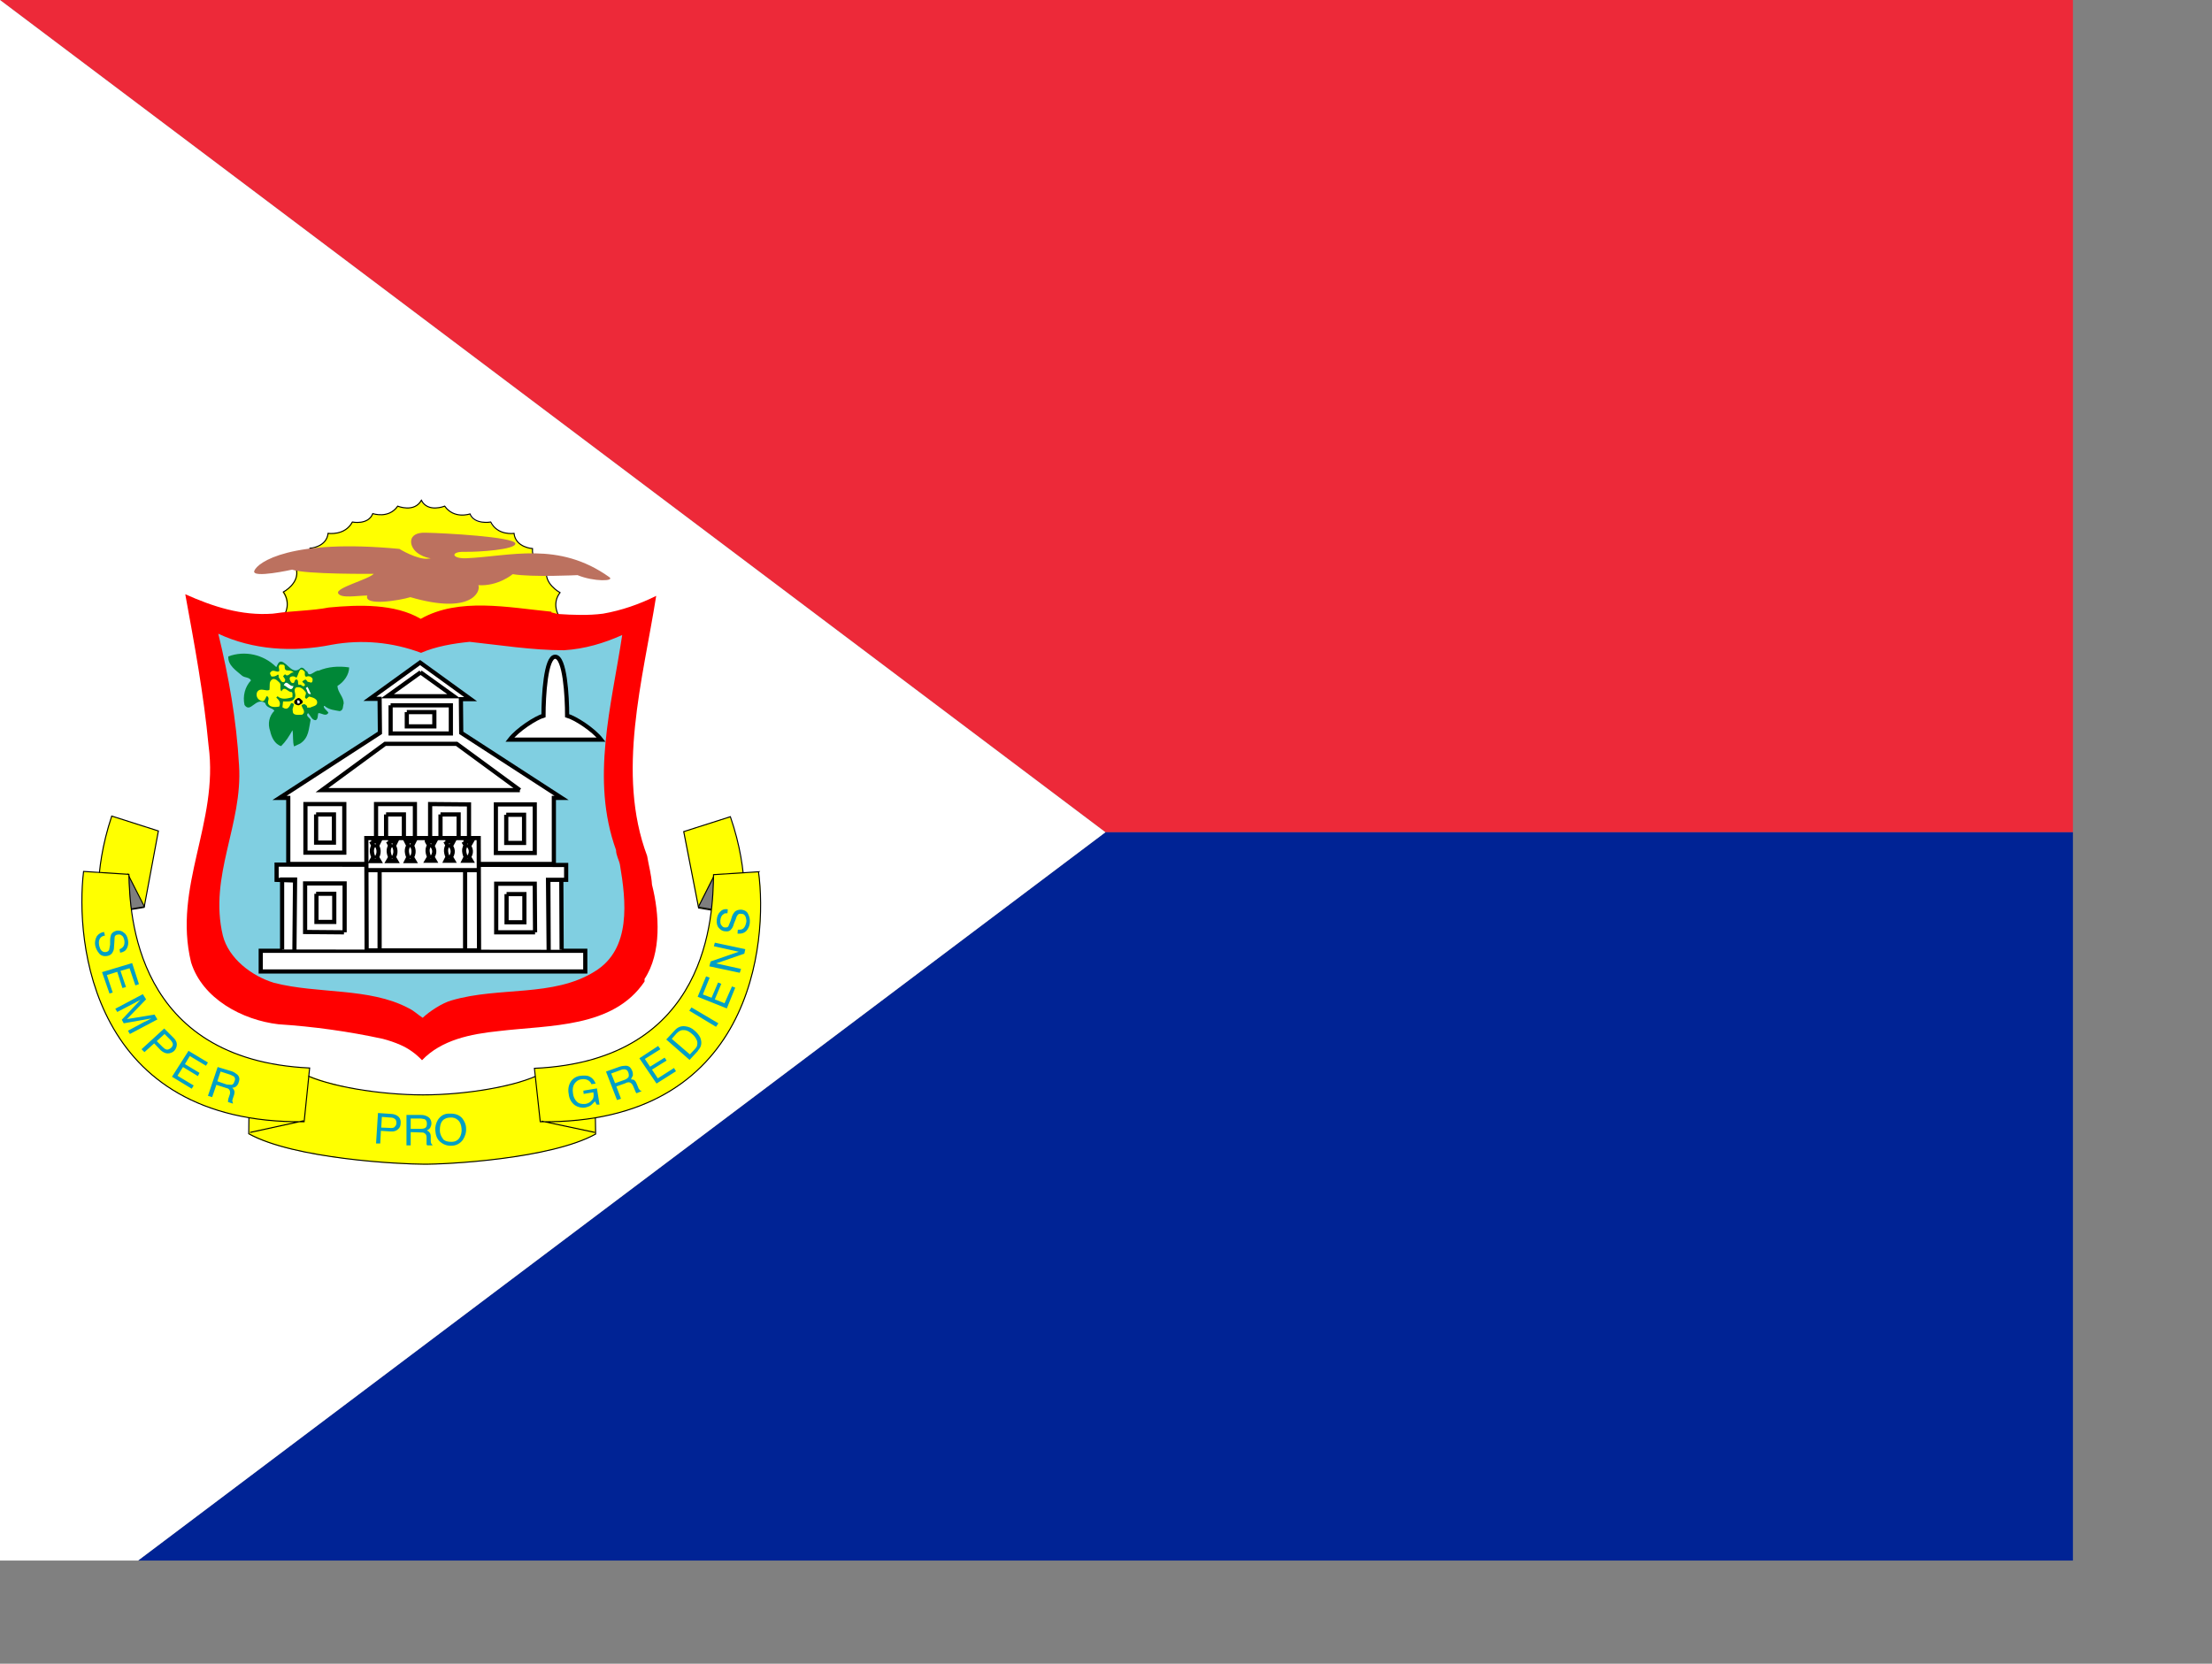 <?xml version="1.0" encoding="utf-8"?>
<!-- Generator: Adobe Illustrator 26.3.1, SVG Export Plug-In . SVG Version: 6.00 Build 0)  -->
<svg version="1.1" id="flag-icons-sx" xmlns="http://www.w3.org/2000/svg" xmlns:xlink="http://www.w3.org/1999/xlink" x="0px"
	 y="0px" viewBox="0 0 640.6 481.9" style="enable-background:new 0 0 640.6 481.9;" xml:space="preserve">
<rect x="0" y="0" width="640.6" height="481.9" fill="#808080" stroke="none"/>
<style type="text/css">
	.st0{clip-path:url(#SVGID_00000179632895474556815010000007108215383327907974_);}
	.st1{fill-rule:evenodd;clip-rule:evenodd;fill:#ED2939;}
	.st2{fill-rule:evenodd;clip-rule:evenodd;fill:#002395;}
	.st3{fill-rule:evenodd;clip-rule:evenodd;fill:#FFFFFF;}
	.st4{fill:#FFFF00;}
	.st5{fill:none;stroke:#000000;stroke-width:0.323;stroke-miterlimit:4.299;}
	.st6{fill:#FF0000;}
	.st7{fill:#80CFE1;}
	.st8{fill:#FFFFFF;}
	.st9{fill:none;stroke:#000000;stroke-width:1.292;stroke-miterlimit:4.299;}
	.st10{fill:#7E7E7E;}
	.st11{fill:#009FC5;}
	.st12{fill:#BC715F;}
	.st13{fill:#008737;}
</style>
<g>
	<defs>
		<rect id="SVGID_1_" y="0" width="640" height="481.9"/>
	</defs>
	<clipPath id="SVGID_00000067915942061122613640000000755952276981694133_">
		<use xlink:href="#SVGID_1_"  style="overflow:visible;"/>
	</clipPath>
	<g transform="scale(.938)" style="clip-path:url(#SVGID_00000067915942061122613640000000755952276981694133_);">
		<path class="st1" d="M0,0h768v257H341.3L0,0z"/>
		<path class="st2" d="M0,514h768V257H341.3L0,514z"/>
		<path class="st3" d="M0,0l341.3,257L0,514V0z"/>
		<path class="st4" d="M172.3,194l0.1-4c0,0-2.1-3.4,0.4-7c0,0-5.3-2.8-4-7.2c0,0-4.8-1.2-4.5-6.4c0,0-5-0.3-5.6-4.7
			c0,0-5.1,0.8-7.4-3.4c0,0-5,1-6.4-2.5c0,0-4.9,1.6-7.7-2.5c0,0-5.2,2.1-7.3-1.8c-2.1,3.9-7.3,1.8-7.3,1.8
			c-2.8,4.1-7.7,2.4-7.7,2.4c-1.4,3.5-6.3,2.5-6.3,2.5c-2.3,4.3-7.4,3.4-7.4,3.4c-0.5,4.4-5.6,4.8-5.6,4.8c0.3,2.9-1.6,5.7-4.4,6.4
			c1.3,4.3-4,7.1-4,7.1c2.6,3.7,0.5,7,0.5,7l-0.1,3.7L172.3,194"/>
		<path class="st5" d="M172.4,193.9v-4c0,0-2.1-3.5,0.5-6.9c0,0-5.3-2.9-4-7.2c0,0-4.8-1.2-4.5-6.4c0,0-5.2-0.3-5.7-4.7
			c0,0-5,0.8-7.2-3.5c0,0-5,0.9-6.4-2.5c0,0-4.9,1.7-7.8-2.4c0,0-5.2,2.1-7.2-1.8c-2.2,3.9-7.3,1.8-7.3,1.8c-2.8,4-7.7,2.3-7.7,2.3
			c-1.4,3.6-6.3,2.6-6.3,2.6c-2.3,4.3-7.5,3.5-7.5,3.5c-0.5,4.3-5.6,4.6-5.6,4.6c0.4,2.9-1.4,5.7-4.2,6.4c1.1,4.4-4,7.1-4,7.1
			c2.5,3.7,0.3,7.1,0.3,7.1v3.7L172.4,193.9L172.4,193.9z"/>
		<path class="st6" d="M170.3,188.9c-13.3-1.3-28.6-4.5-40.4,2.2c-8-4.7-19-4.4-28.4-3.5c-5.1,1-11.1,1-16.5,1.8l-0.8,0.1
			c-9.7,0.7-18.5-2.2-27-6c2.8,15.3,5.7,30.8,7.2,46.8c3.2,23.7-11.1,43.5-5.4,66.9c3.5,11.2,15.8,17.8,27,19.1
			c10.8,0.7,21.6,2.2,32.2,4.5c1.9,0.5,3.7,1.1,5.5,1.9c2.5,1.1,4.7,2.7,6.6,4.7c6-6.3,15-8.1,23.7-9c15.8-1.9,35.3-0.9,45-15.3
			v-0.8c5.3-8,4.6-20.1,2.3-29.1c-0.2-3.1-1-5.9-1.5-8.9c-9.6-25.6-1.3-54.4,2.8-80.3c-5.2,2.6-10.7,4.5-16.4,5.5
			c-4.5,0.6-9.5,0.4-14,0.1l-2-0.5"/>
		<path class="st7" d="M190.2,262.5c0,1.6,0.9,3,1.2,4.5c1.9,11.2,3.6,26.1-7.8,33c-12.8,8-29.4,4.6-44.1,8.9c-3,0.8-7,3.5-9,5.4
			c-1.4-0.9-2.7-2.2-4.4-3c-12.1-6.4-27.9-4.3-41.5-7.8c-6.9-2.1-14-7.5-15.8-14.6c-4.4-18.5,6.2-34.2,5-52.6
			c-0.8-14.1-3.2-27.4-6.4-40.6c10.7,5,23,5.8,35,3.4c9.3-1.7,18.8-0.8,27.6,2.5c4.6-2,10-2.9,15-3.4c9.3,1,19.4,2.6,29.1,2.6
			c6.5-0.4,12.4-2.2,18-4.7C188.8,218,182.3,240.6,190.2,262.5"/>
		<path class="st8" d="M171,266.8v-20.5h2.4l-31-20.1l-0.1-10.5h3l-15.6-11l-15.4,11h3v10.5l-30.9,20.1h2.5v20.4H171"/>
		<path class="st9" d="M171,266.9v-20.5h2.4l-31-20.1l-0.1-10.4h3l-15.6-11.3l-15.5,11.2h3l0.1,10.5l-31,20.1H89v20.4H171V266.9z"/>
		<path class="st8" d="M180.6,293.7v6.3H80.5v-6.4h100"/>
		<path class="st9" d="M180.7,293.7v6.3H80.5v-6.4h100.2V293.7z"/>
		<path class="st8" d="M87.1,293.2v-21.6h4l-0.2,21.8l0.2-21.7l-5.8-0.1v-4.7l89.4,0.2v4.5h-5.4v21.9l-0.1-21.9h4l0.2,21.7"/>
		<path class="st9" d="M87.1,293.2v-21.6h4l-0.2,21.9l0.2-21.6l-5.7-0.2V267l89.4,0.1v4.6h-5.5l0.1,21.9l-0.2-21.9h4.1l0.1,21.6"/>
		<path class="st9" d="M106.4,287.9v-15.1H94.2v15l12,0.1"/>
		<path class="st9" d="M97.7,276v8.7h5.5V276h-5.6 M165.2,287.9l-0.1-15h-11.9v15H165.2"/>
		<path class="st9" d="M156.4,276.1v8.7h5.5v-8.7H156.4 M165.1,263.4v-15h-12v15H165.1z"/>
		<path class="st9" d="M156.3,251.6v8.7h5.5v-8.7H156.3 M106.3,263.4v-15.1h-12v15h12V263.4z"/>
		<path class="st9" d="M97.6,251.5v8.7h5.5v-8.7H97.6 M128.1,263.4v-15.1h-12v15h12"/>
		<path class="st9" d="M119.2,251.5v8.7h5.5v-8.7H119.2 M144.8,263.4v-15l-12-0.1v15L144.8,263.4"/>
		<path class="st9" d="M136,251.5v8.7h5.6v-8.7H136"/>
		<path class="st8" d="M147.7,258.8l0.2,34.7H113l-0.1-34.7H147.7"/>
		<path class="st9" d="M147.8,258.8l0.1,34.7h-34.7l-0.1-34.7H147.8z M112.8,268.7h35.1 M117.2,293.6V269 M143.6,293.6v-24.5
			 M160.5,244L141,229.7h-22.1L99.4,244H160.5 M120.6,217.8v8.7h18.6v-8.7H120.6"/>
		<path class="st9" d="M125.6,219.9v4.4h8.5v-4.4H125.6 M129.8,207.6l10.3,7.4h-20.5l10.3-7.4"/>
		<path class="st8" d="M171.4,202.8c2.9,0,3.6,12,3.6,18.1c2.6,0.8,8.1,4.3,10.6,7.4h-28.2c2.4-3.1,7.9-6.6,10.4-7.3
			c0-6,0.6-18.3,3.6-18.1"/>
		<path class="st9" d="M171.4,202.8c3,0,3.7,12.1,3.7,18.2c2.5,0.7,8.1,4.3,10.5,7.4h-28.2c2.4-3.1,8-6.7,10.4-7.4
			C167.8,214.9,168.5,202.8,171.4,202.8 M114.6,259.8h2.5l-0.7,1.4c0,0,1.1,1.6,0,3.5l0.7,1.2h-2.5l0.7-1.2c0,0-1.1-2.1,0-3.5
			L114.6,259.8 M119.8,259.8h2.5l-0.7,1.4c0,0,1.1,1.6,0,3.5l0.7,1.2h-2.5l0.7-1.2c0,0-1.1-2.1,0-3.5L119.8,259.8 M125.5,259.8h2.4
			l-0.7,1.4c0,0,1.1,1.6,0,3.5l0.7,1.2h-2.4l0.6-1.2c0,0-1.1-2.1,0-3.5l-0.7-1.4H125.5z M131.8,259.8h2.5l-0.8,1.5
			c0,0,1.3,1.5,0,3.3l0.7,1.2h-2.4l0.7-1.2c0,0-1.1-2.1,0-3.5l-0.7-1.3V259.8z M137.5,259.8h2.5l-0.8,1.5c0,0,1.3,1.5,0,3.3l0.7,1.2
			h-2.3l0.6-1.2c0,0-1.1-2.1,0-3.5l-0.7-1.3 M143.1,259.9h2.5l-0.8,1.4c0,0,1.3,1.5,0,3.3l0.7,1.2h-2.3l0.6-1.2c0,0-1.1-2.1,0-3.5
			L143.1,259.9"/>
		<path class="st4" d="M130.5,338.1c13,0,29-2.7,36.5-6.5l16.5-1.5l0.4,20.2c-14,7.7-46.2,9.4-53.3,9.3c-7.1,0-39.7-1.6-53.8-9.3
			L77,330l16.5,1.5C105.3,336.1,117.9,338.3,130.5,338.1"/>
		<path class="st5" d="M130.6,338.1c13.1,0,29-2.6,36.6-6.6l16.4-1.4l0.3,20.1c-13.9,7.7-46.2,9.4-53.2,9.3
			c-7.1,0-39.8-1.6-53.9-9.4l0.2-20.1l16.5,1.5C101.1,335.5,117.6,338.1,130.6,338.1"/>
		<path class="st4" d="M34.4,252l14.5,4.6l-4.4,23.6l-13.7,2.2C30.8,282.4,28.5,270,34.4,252"/>
		<path class="st5" d="M34.5,252l14.4,4.6l-4.4,23.6l-13.8,2.2C30.8,282.4,28.5,270,34.5,252L34.5,252z"/>
		<path class="st10" d="M44.5,280l-13.7,2.4l8.7-12.4L44.5,280"/>
		<path class="st5" d="M44.6,280l-13.8,2.3l8.7-12.3L44.6,280"/>
		<path class="st4" d="M25.7,269.1l14,1c0.3,11.8,1.8,57.2,55.8,59.7l-1.7,16.6c-65.7,0.6-70.7-55.7-68-77.3"/>
		<path class="st5" d="M25.8,269.1l14,0.9c0.3,12,1.7,57.3,55.8,59.8l-1.7,16.6C28.1,347.1,23.2,290.7,25.8,269.1L25.8,269.1z
			 M77.2,349.7l16.5-3.6"/>
		<path class="st4" d="M225.4,252.2l-14.4,4.6l4.6,23.5l13.8,2.2C229.4,282.5,231.6,270.2,225.4,252.2"/>
		<path class="st5" d="M225.5,252.2l-14.4,4.6l4.6,23.6l13.8,2.3C229.4,282.6,231.7,270.2,225.5,252.2z"/>
		<path class="st10" d="M215.6,280.1l13.7,2.5l-8.8-12.4l-5,9.9"/>
		<path class="st5" d="M215.6,280.1l13.8,2.4l-8.8-12.3L215.6,280.1"/>
		<path class="st4" d="M234.3,269.2l-14,1c-0.2,11.8-1.3,57.2-55.3,59.7l2,16.5C232.7,347.2,237.2,290.7,234.3,269.2"/>
		<path class="st5" d="M234.3,269.2l-14,0.9c-0.2,12-1.1,57.4-55.3,59.8l1.8,16.5c65.8,0.8,70.3-55.6,67.4-77.1L234.3,269.2z
			 M183.7,349.7l-16.5-3.5"/>
		<path class="st11" d="M121.8,348.1c-0.4,0.2-1,0.3-1.5,0.2l-2.6-0.1l0.2-3.3l2.6,0.2c0.5,0,1,0.1,1.2,0.3c0.5,0.2,0.7,0.7,0.7,1.4
			c0,0.6-0.3,1-0.7,1.3 M117.4,353.1l0.2-3.9l3,0.2c1,0.1,1.8-0.2,2.3-0.7c0.5-0.4,0.8-1,0.8-1.8c0.1-0.7-0.1-1.5-0.6-2
			c-0.5-0.5-1.2-0.8-2-0.9l-4.4-0.3l-0.6,9.4L117.4,353.1 M126.8,345.4h3.2l1.1,0.2c0.5,0.3,0.7,0.7,0.7,1.4c0,0.6-0.1,1-0.5,1.3
			c-0.4,0.2-0.9,0.3-1.4,0.3h-3.1L126.8,345.4 M126.8,353.6v-4l3,0.1c0.5,0,1,0,1.2,0.2c0.4,0.2,0.7,0.6,0.7,1.2v2.3l0.2,0.3h1.6
			v-0.2c-0.2-0.1-0.3-0.3-0.4-0.5c-0.1-0.3-0.1-0.5-0.1-0.8v-1.3c0-0.6-0.2-1-0.4-1.2c-0.2-0.3-0.5-0.5-0.8-0.6
			c0.4-0.2,0.8-0.5,1-0.8c0.2-0.4,0.4-0.8,0.4-1.4c0-1-0.5-1.8-1.4-2.2c-0.6-0.3-1.2-0.4-1.8-0.4h-4.5v9.4h1.3 M136.8,351.7
			c-0.6-0.7-1-1.7-1-2.6c0-1.3,0.2-2.3,0.8-3c0.6-0.7,1.5-1,2.4-1c0.9-0.1,1.8,0.2,2.4,0.8c0.7,0.6,1,1.5,1.1,2.6
			c0.1,1-0.1,2-0.6,2.8c-0.5,0.8-1.3,1.3-2.5,1.3s-2-0.2-2.7-0.9 M135.2,345.8c-0.6,1-0.9,2.2-0.8,3.3c0.1,1.4,0.5,2.6,1.4,3.4
			c1,0.9,2.3,1.4,3.6,1.3c1.4,0,2.7-0.7,3.5-1.8c0.7-1.1,1.1-2.3,1-3.6c0-1.1-0.5-2.2-1.2-3.1c-0.9-1-2.2-1.5-3.9-1.4
			C137.2,343.8,136,344.6,135.2,345.8 M179.2,332.2c1-0.1,1.8-0.1,2.5,0.1c1,0.4,1.7,1.1,2.2,2.3l-1.3,0.2c-0.2-0.6-0.6-1-1.2-1.3
			c-0.6-0.3-1.3-0.3-2-0.2c-0.8,0.1-1.5,0.6-2,1.3c-0.5,0.7-0.7,1.7-0.5,3c0.1,1,0.5,1.9,1.2,2.6c0.6,0.6,1.5,0.8,2.6,0.7
			c0.8-0.1,1.5-0.5,2-1.1c0.6-0.6,0.7-1.4,0.5-2.5l-3,0.5l-0.1-1l4.2-0.7l0.8,5h-0.9l-0.5-1l-1,1c-0.5,0.5-1.2,0.7-2,0.9
			c-1.1,0.2-2.3-0.1-3.2-0.7c-1.1-0.8-1.8-2.1-1.9-3.4c-0.3-1.4-0.1-2.8,0.7-4c0.7-1,1.8-1.6,3-1.7 M188.7,331.5l3-1.1
			c0.4-0.2,0.8-0.2,1.1-0.2c0.6,0,1,0.4,1.2,1c0.2,0.6,0.2,1.1,0,1.5c-0.3,0.3-0.7,0.6-1.3,0.8l-2.8,1L188.7,331.5 M191.7,339.2
			l-1.4-3.7l2.8-1c0.3-0.2,0.7-0.3,1.1-0.3c0.5,0.1,0.9,0.4,1.2,1l0.6,1.4l0.3,0.7l0.2,0.3l1.5-0.6v-0.2c-0.3,0-0.5-0.1-0.6-0.4
			c-0.2-0.1-0.3-0.4-0.4-0.7l-0.5-1.2c-0.2-0.5-0.5-0.8-0.7-1c-0.3-0.1-0.7-0.2-1-0.2l0.6-1.2c0-0.4,0-0.9-0.2-1.4
			c-0.4-1-1-1.6-2-1.6c-0.6,0-1.3,0.1-1.9,0.3l-4.2,1.5l3.4,8.8l1.2-0.4 M202.7,334.6l-5.3-7.8l5.8-3.8l0.7,1l-4.8,3l1.6,2.4
			l4.5-2.8l0.6,0.9l-4.5,2.8l1.8,2.7l5-3.2l0.6,1L202.7,334.6 M207.4,320.8l1.5-1.7c0.8-0.8,1.5-1.1,2.3-1c0.9,0,1.7,0.5,2.6,1.3
			c0.6,0.5,1.1,1.2,1.4,2c0.2,0.6,0.1,1.1,0,1.6c-0.2,0.4-0.4,0.7-0.7,1l-1.5,1.6L207.4,320.8 M215.5,324.4c1.1-1.2,1.3-2.4,0.7-4
			c-0.4-0.8-1-1.5-1.7-2.1c-0.8-0.8-1.9-1.3-3.1-1.4c-1.2-0.1-2.2,0.3-3.1,1.3l-2.6,2.8l7.2,6.3l2.6-2.8 M221.1,317.1l-8.3-5l0.7-1
			l8.3,4.9l-0.7,1 M224.4,311.4l-9-3.6l2.6-6.3l1.1,0.4l-2.1,5.2l2.7,1l2-4.7l1,0.4l-2,4.8l3,1.2l2.3-5.2l1,0.4L224.4,311.4
			 M228.4,300.4l-9.4-2l0.4-1.5l8.7-3l-7.7-1.7l0.3-1.1l9.4,2l-0.3,1.4l-8.7,3l7.7,1.7L228.4,300.4 M227.7,288.3l0.1-1.2
			c0.6,0,1,0,1.4-0.2c0.7-0.4,1-1.1,1.2-2.1c0.1-0.5,0-0.9-0.1-1.4c-0.2-0.7-0.6-1.2-1.3-1.2c-0.6-0.1-1,0-1.2,0.3
			c-0.3,0.3-0.5,0.8-0.7,1.5l-0.5,1.2c-0.2,0.8-0.5,1.4-0.8,1.7c-0.4,0.6-1,0.8-1.8,0.7c-0.8,0-1.5-0.4-2-1
			c-0.6-0.6-0.8-1.5-0.7-2.6c0.1-1,0.4-1.8,1-2.4c0.5-0.6,1.3-1,2.4-0.8l-0.1,1.2c-0.5,0-1,0-1.2,0.3c-0.6,0.3-0.9,1-1,1.9
			c0,0.7,0,1.2,0.4,1.6c0.3,0.4,0.6,0.6,1,0.6c0.5,0,0.9,0,1.1-0.4l0.7-1.7l0.4-1.3c0.2-0.6,0.5-1,0.8-1.4c0.5-0.5,1.2-0.7,2-0.7
			c1.1,0.1,1.9,0.6,2.2,1.4c0.4,0.8,0.6,1.6,0.5,2.7c-0.1,1-0.5,1.9-1.2,2.6C229.6,288.2,228.8,288.4,227.7,288.3 M32.1,287.7
			l0.3,1.2c-0.6,0.1-1,0.3-1.3,0.6c-0.5,0.5-0.7,1.3-0.5,2.4c0.1,0.4,0.2,0.8,0.4,1.2c0.4,0.7,1,1,1.7,0.9c0.5-0.1,0.8-0.3,1-0.7
			l0.3-1.6v-1.3c0-0.8,0.2-1.5,0.3-1.8c0.3-0.6,0.9-1,1.7-1.2c0.8-0.1,1.6,0,2.2,0.6c0.7,0.4,1.1,1.2,1.3,2.2
			c0.2,0.9,0.1,1.8-0.3,2.6c-0.4,0.8-1,1.2-2.1,1.4l-0.2-1.1c0.4-0.1,0.7-0.3,1-0.6c0.5-0.5,0.6-1.2,0.5-2.1
			c-0.2-0.8-0.4-1.3-0.8-1.5c-0.3-0.3-0.8-0.4-1.2-0.3c-0.5,0-0.9,0.3-1,0.7l-0.1,1.8l-0.1,1.3c0,0.6-0.1,1.1-0.4,1.6
			c-0.3,0.7-1,1.1-1.7,1.2c-1,0.2-2-0.1-2.5-0.8c-0.6-0.7-1-1.5-1.2-2.4c-0.2-1,0-2,0.5-2.9c0.5-0.7,1.3-1.2,2.2-1.3 M31.5,300.2
			l9.3-2.8l2.1,6.5l-1.1,0.4L40,299l-2.8,0.8l1.7,5l-1.1,0.3l-1.6-5l-3.2,1l1.8,5.4l-1,0.3L31.5,300.2 M35.6,311.5l8.5-4.5l1,1.6
			l-5.9,6.1l8.5-1.4l0.9,1.5l-8.5,4.5l-0.6-1l5-2.7l0.9-0.4l1.3-0.7l-8.5,1.5l-0.6-1.1l5.8-6.2l-0.3,0.2l-1,0.5
			c-0.3,0.2-0.6,0.4-0.9,0.5l-5,2.6L35.6,311.5 M51.4,324.1c-0.4-0.1-0.8-0.4-1.2-0.8l-1.8-1.8l2.4-2.2l1.8,1.8
			c0.3,0.3,0.5,0.6,0.7,1c0.2,0.5,0,1-0.5,1.5C52.3,324,51.8,324.2,51.4,324.1 M44.6,324.9l3-2.7l2,2.1c0.8,0.7,1.5,1,2.2,1
			c0.7,0,1.5-0.3,2-0.8c0.5-0.5,0.8-1.3,0.8-2c0-0.6-0.3-1.3-0.9-1.9l-3-3l-7,6.4l1,1 M53.1,332.5l5.1-8l6,3.6l-0.6,1l-5-3l-1.5,2.5
			l4.5,2.7l-0.5,1l-4.6-2.8l-1.7,2.7l5,3l-0.6,1L53.1,332.5 M68.1,330.9l3.1,1l1,0.5c0.4,0.4,0.5,0.9,0.2,1.5
			c-0.2,0.6-0.4,1-0.9,1.1l-1.5-0.1l-2.9-1L68.1,330.9 M65.5,338.8l1.3-3.8l2.8,0.9c0.5,0.1,1,0.3,1.1,0.5c0.3,0.3,0.4,0.8,0.3,1.4
			l-0.5,1.5l-0.1,0.7v0.3l1.5,0.5v-0.2l-0.2-0.7l0.2-0.7l0.4-1.2c0.1-0.6,0.2-1,0-1.2c0-0.3-0.3-0.6-0.6-0.9c0.5,0,1-0.2,1.3-0.5
			c0.3-0.3,0.6-0.7,0.7-1.2c0.4-1,0.2-1.9-0.6-2.5c-0.5-0.4-1-0.7-1.6-0.9l-4.3-1.3l-3,8.9L65.5,338.8"/>
		<path class="st12" d="M78.5,176.3c1-2.7,11.3-10,44.8-6.8c0,0,5.7,3.5,9,3c2-0.2-1,0.2-3.6-1.9c-2.5-2-3-6.3,2.7-6.1
			c5.8,0.1,27.3,1.3,27.7,3.3c0.4,1.9-11.4,2.7-15.7,2.6c-4.4-0.1-4,2.1,0.4,2c13.7-0.6,28.6-5.4,44.3,5.8c1.9,1.3-4.7,1.5-9.8-0.6
			c0,0-14,0.7-20-0.3c0,0-4.5,3.8-10.6,3.4c0.8,2-2.2,9.2-21,3.7c-3.2,1-14.5,2.9-13.3-0.5c-3,0-8.2,1-9-0.7s9.2-4.2,11-6
			c0,0-21.2,0.2-25.2-1.3C90.2,175.9,77.7,178.7,78.5,176.3"/>
		<path class="st13" d="M85.3,206c0.4-0.6,0.6-1.8,1.6-1.7c2,0.5,3.5,4.4,6,1.9c1-0.2,1.3,1,2,1.2c0.5,2.1,2.3-0.5,3.5-0.3
			c2.8-1.2,6.1-1.5,9.4-1c0,2.2-1.6,4.5-3.6,5.7c0,2,2,3.4,1.9,5.5c-0.3,0.8,0,2-1.2,2.3c-1.6-0.3-3-0.4-4.3-1.3
			c-0.2-0.1-0.3-0.4-0.6-0.3c-0.2,0.7,1,1.4,1.4,2.1c-0.8,1.3-2,0.1-3.1,0.1c-0.3,0.8,0,1.7-0.8,2.2c-1.3,0-1.6-1.5-2.4-2.2
			c-0.9,0.9,0.6,1.4,0.8,2.1c-0.6,2.8-0.5,5.5-3.2,7.3l-1.9,0.9c-0.5-1.4-0.2-3.5-0.5-5c-1,1.8-2,3.4-3.5,4.9c-2-0.6-3-2.8-3.4-4.7
			c-0.8-2.2-0.3-4.6,1.3-6.2c-0.5-1-2.5-0.8-2.8-2.4c-3-2-4.5,3.3-6.4,0.6c-0.6-2.7,0.1-5.6,2-7.6c-0.5-1-1.9-0.8-2.7-1.4
			c-1.8-1.6-4.5-3.2-4.3-6C75.6,200.8,81.4,202.1,85.3,206"/>
		<path class="st4" d="M87.9,205.7c-0.1,2.3,1.5,0.6,2.8,2c-1-0.4-1.7,1.7-2.7,0.5l-0.6,0.6c0.4,0.8,1,0.9,0.4,1.8
			c-1,0.4-1.3-1-1.8-1.5c0-0.2,0.2-0.6-0.2-0.8c-0.6,0.5-1.2,0.7-2,0.6c-0.2-0.4-0.7-1-0.2-1.4c0.8-1,2,0.4,2.6-0.3
			c0.1-0.7-0.5-1.5,0.3-2C87,205.3,87.7,205,87.9,205.7 M94.1,207.6c0.1,0.4-0.2,1,0.4,1.4c0.8-0.4,1.6-0.1,2,0.6
			c0,0.4,0.1,1-0.4,1.2l-1.2-0.3c0.1-0.2-0.3-0.3-0.4-0.6c-0.5-0.1-0.9,0.3-1.2,0.6c0.3,0.4,1,0.7,0.8,1.2c-0.7,0.7-1-0.6-1.8-0.2
			c-0.6-0.2,0.1-1.3-0.7-1.7c-1,0-0.3,1.6-1.6,1c-0.4-0.5-0.8-1.2-0.4-1.7c0.6-0.4,1.4-0.3,1.9,0.2c0.8-0.9,0.8-4.1,2.7-1.7
			 M86.4,210.9c0.5,0.8-0.2,1.8,0.5,2.6c1-2,2,0.4,3.2,0.2c0.4,0.5,0.1,1.1,0.2,1.6c-1.5,0.4-3.3,0.9-4.6-0.3l-0.4,0.4
			c0.8,0.7,1.5,1.6,0.9,2.8c-1.1,0.2-2.9,0.3-3.4-0.9c-0.3-1,0.7-1.6-0.4-2.4c-0.7,1-0.7,2.2-2.2,1.3c-0.9-0.5-1.2-1.6-0.8-2.5
			c1-1.6,2.8,0,3.8-0.7c0.2-1.4-0.3-2.6,1-3.3C85.2,209.5,85.7,210.3,86.4,210.9"/>
		<path class="st8" d="M90.6,211.8c-0.5,2.3-2.2-0.1-3-0.2C88.6,209.6,89.3,212.2,90.6,211.8 M96,214.3c-1.2,0.3-1-1.2-1.6-1.8
			l0.5-0.4C95.3,212.6,95.6,213.6,96,214.3"/>
		<path class="st4" d="M94.4,213.8c0.3,0.8-0.8,1.5,0.2,2l0.8-0.7c0.9,0.2,1.8,0.4,2.4,1.2c0.6,1.7-1.1,1.7-2,2.2h-1
			c0.2-0.6-0.5-0.8-0.6-1c-0.4-0.1-0.8,0-1.1,0.3c0.2,1,1.5,2,0.2,2.9c-1.2,0-3,0.4-2.9-1.2c-0.4-1,1.2-2.3-0.5-2.4
			c-0.6,1.3-1.2,2.4-2.7,1.3l0.2-1.8c1.4,0,3.1,0.3,3.7-1.3c0.4-1.1-0.7-2.2,0.3-3C92.9,211.9,93.7,212.9,94.4,213.8"/>
		<path d="M93.4,216.4c0.3,0.9-0.6,1-1.1,1.4c-0.6,0-1-0.2-1.4-0.6c-0.3-1,0.5-1.2,1-1.6C92.6,215.3,92.9,216.1,93.4,216.4"/>
		<path class="st8" d="M92.5,217.1c-0.1,0.2-0.4,0.1-0.6,0.2l-0.2-1C92.2,216.2,92.7,216.3,92.5,217.1"/>
	</g>
</g>
</svg>
